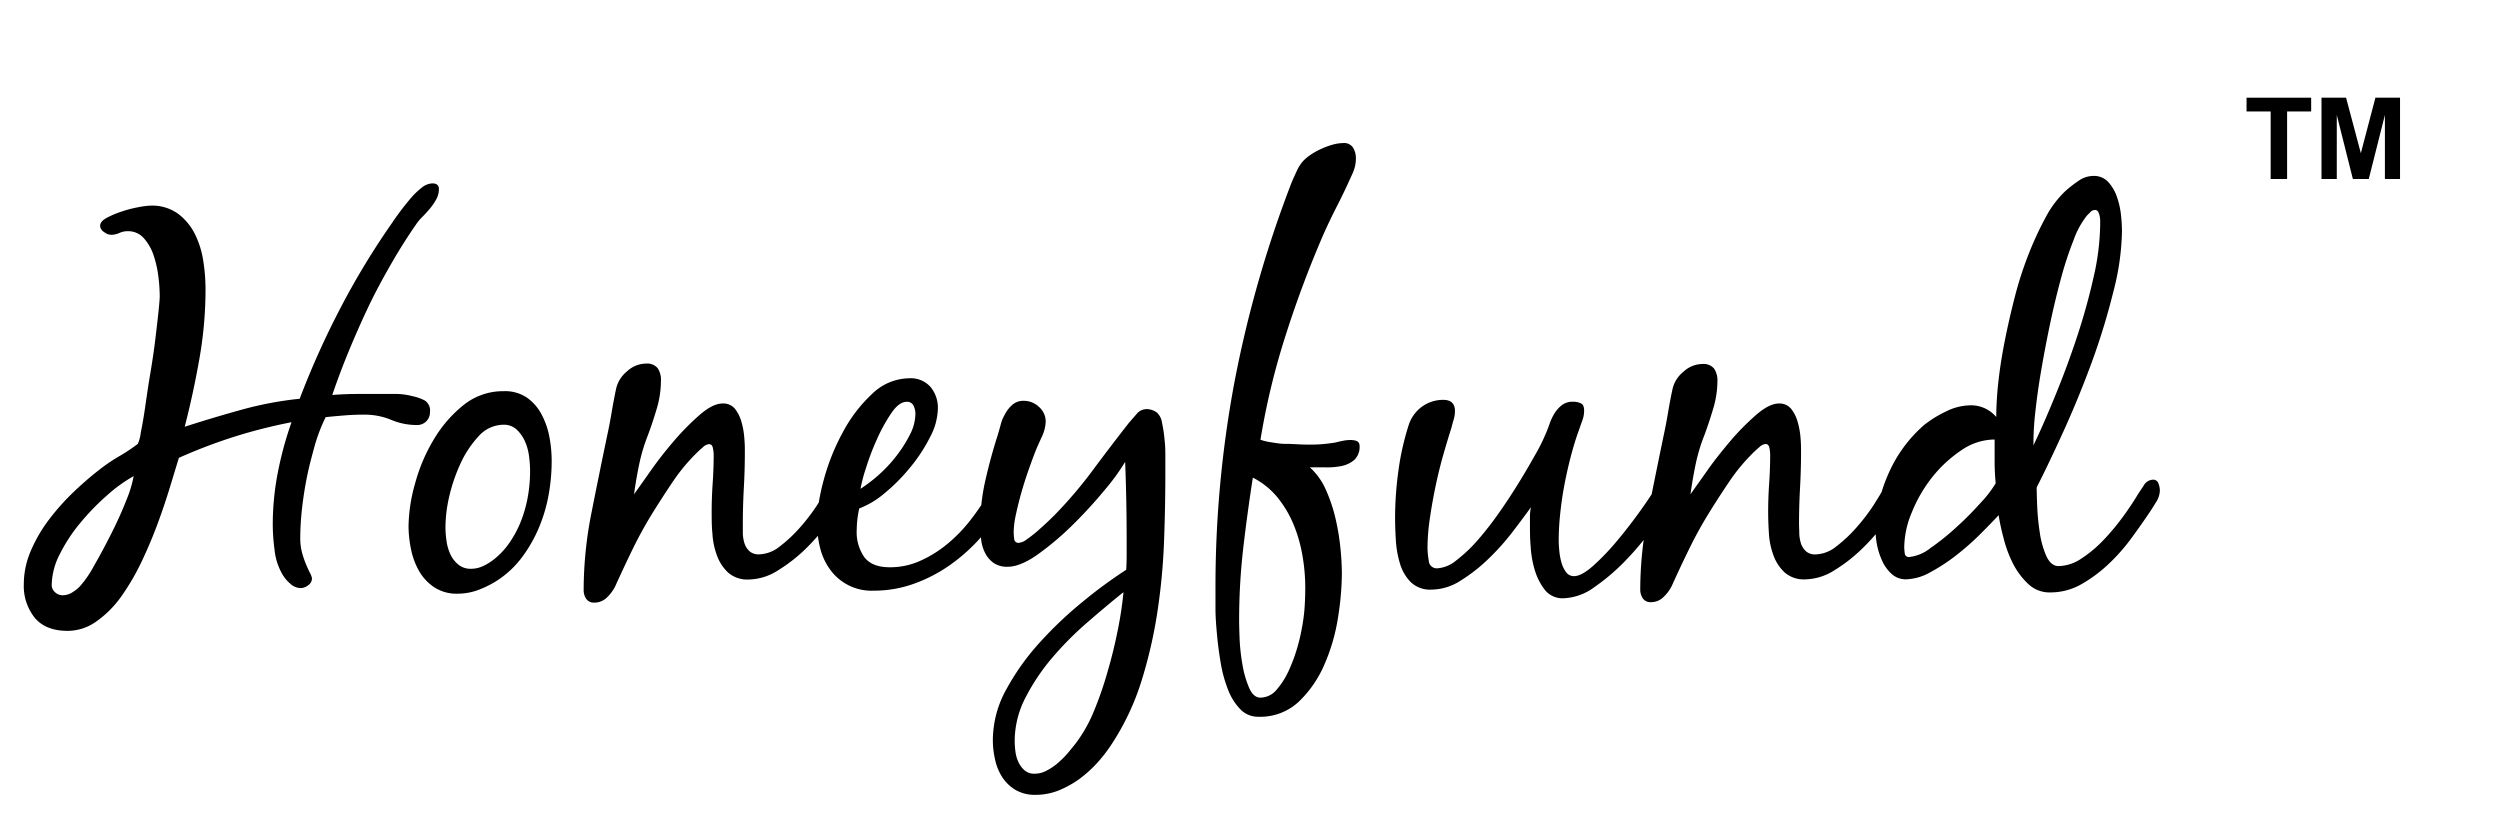 <svg id="Layer_1" data-name="Layer 1" xmlns="http://www.w3.org/2000/svg" viewBox="0 0 495.67 165"><defs><style>.cls-1{fill:none;}</style></defs><title>honeyfund</title><path class="cls-1" d="M177.67,90.48a25.89,25.89,0,0,0,2.72-4.26A9.26,9.26,0,0,0,181.5,82a3.67,3.67,0,0,0-.35-1.58,1.36,1.36,0,0,0-1.36-.76c-1,0-2,.73-3,2.18a32.92,32.92,0,0,0-2.82,5.08,49.07,49.07,0,0,0-2.22,5.79,30.59,30.59,0,0,0-1.11,4.21,30.46,30.46,0,0,0,3.53-2.69A27.48,27.48,0,0,0,177.67,90.48Z"/><path class="cls-1" d="M208.85,130.17a41.33,41.33,0,0,0-5.4,8,18.82,18.82,0,0,0-2.17,8.68,16.24,16.24,0,0,0,.15,2.07,6.86,6.86,0,0,0,.61,2.12,4.75,4.75,0,0,0,1.21,1.61,2.88,2.88,0,0,0,2,.66,5,5,0,0,0,2.36-.61,11.38,11.38,0,0,0,2.23-1.51,18.23,18.23,0,0,0,2-2c.61-.7,1.15-1.36,1.62-2a28.45,28.45,0,0,0,3.58-6.41,70.18,70.18,0,0,0,2.72-7.92c.78-2.76,1.43-5.5,2-8.23a71.21,71.21,0,0,0,1.11-7.41c-2.15,1.74-4.47,3.7-7,5.85A64.89,64.89,0,0,0,208.85,130.17Z"/><path class="cls-1" d="M104.11,87.49a7.14,7.14,0,0,0-1.61-2.32,3.69,3.69,0,0,0-2.62-1,6.66,6.66,0,0,0-5,2.32,20.36,20.36,0,0,0-3.64,5.56A33.73,33.73,0,0,0,89,98.74a27.87,27.87,0,0,0-.75,5.75,18.94,18.94,0,0,0,.2,2.68,9.39,9.39,0,0,0,.75,2.67,5.81,5.81,0,0,0,1.57,2.07,3.76,3.76,0,0,0,2.52.86,5.66,5.66,0,0,0,2.47-.56A11.13,11.13,0,0,0,98,110.85a15.13,15.13,0,0,0,3.28-3.58,21.29,21.29,0,0,0,2.22-4.39,26,26,0,0,0,1.26-4.79,29.67,29.67,0,0,0,.4-4.79,22.15,22.15,0,0,0-.2-2.83A10.24,10.24,0,0,0,104.11,87.49Z"/><path class="cls-1" d="M16,103.64a31.87,31.87,0,0,0-4.08,6.2A13.79,13.79,0,0,0,10.28,116a1.86,1.86,0,0,0,.66,1.41,2.12,2.12,0,0,0,1.46.61,3.6,3.6,0,0,0,1.87-.51,8,8,0,0,0,1.56-1.21,20.93,20.93,0,0,0,2.82-4.09c1.15-2,2.29-4.12,3.44-6.4s2.13-4.51,3-6.66a23.29,23.29,0,0,0,1.47-4.75,29.52,29.52,0,0,0-5.25,3.79A47.16,47.16,0,0,0,16,103.64Z"/><path class="cls-1" d="M256.47,104a21.69,21.69,0,0,0-3.18-5.35,15.13,15.13,0,0,0-4.89-3.93q-1.11,7.07-1.92,14.12a124.78,124.78,0,0,0-.8,14.23c0,.74,0,1.93.09,3.58a40.33,40.33,0,0,0,.56,5.1,20.12,20.12,0,0,0,1.31,4.59c.57,1.31,1.33,2,2.27,2a4.22,4.22,0,0,0,3.23-1.61,15.43,15.43,0,0,0,2.42-3.84,32.08,32.08,0,0,0,1.67-4.54,35.58,35.58,0,0,0,.86-3.63,34.88,34.88,0,0,0,.55-4c.1-1.32.15-2.64.15-4v-.3a36.83,36.83,0,0,0-.56-6.25A28.54,28.54,0,0,0,256.47,104Z"/><path class="cls-1" d="M411.8,66.76q2-6,3.28-11.8a48.85,48.85,0,0,0,1.31-10.5v-.61a4.85,4.85,0,0,0-.1-1A3,3,0,0,0,416,42a.66.66,0,0,0-.61-.35,1.23,1.23,0,0,0-.9.4l-.71.71a17,17,0,0,0-2.62,4.79,70.37,70.37,0,0,0-2.48,7.51q-1.16,4.25-2.17,9t-1.76,9.18c-.51,3-.89,5.66-1.16,8.12a57,57,0,0,0-.41,5.9v1q2-4.23,4.34-9.89T411.8,66.76Z"/><path class="cls-1" d="M395.5,87.14a11.75,11.75,0,0,0-6.65,2.17,25.33,25.33,0,0,0-5.76,5.35,27.84,27.84,0,0,0-4,6.91,18.36,18.36,0,0,0-1.51,6.86,9.36,9.36,0,0,0,.1,1.26.8.8,0,0,0,.91.75,8.25,8.25,0,0,0,4.23-1.81,47.61,47.61,0,0,0,5.25-4.24c1.75-1.61,3.34-3.23,4.79-4.84a22.14,22.14,0,0,0,2.88-3.73c-.14-1.48-.21-2.93-.21-4.34Z"/><path d="M84.49,83.56a2.53,2.53,0,0,0,.76-1.87,2.37,2.37,0,0,0-1-2.27,9.13,9.13,0,0,0-2.42-.86,13.22,13.22,0,0,0-3-.45c-1,0-2,0-3,0H70.82c-1.61,0-3.26.07-4.94.2.94-2.76,2-5.61,3.22-8.57S71.63,63.8,73,60.91s2.91-5.72,4.49-8.48,3.21-5.35,4.89-7.77a9.75,9.75,0,0,1,1.31-1.61c.54-.54,1.06-1.11,1.57-1.72a10.89,10.89,0,0,0,1.26-1.86,4.15,4.15,0,0,0,.5-2c0-.74-.43-1.11-1.31-1.11a3.58,3.58,0,0,0-2.17.91,15.07,15.07,0,0,0-2.22,2.17c-.7.84-1.38,1.68-2,2.52s-1.13,1.53-1.47,2.07A152,152,0,0,0,67.54,61a166.22,166.22,0,0,0-8.12,18.06,70.15,70.15,0,0,0-11.51,2.17q-5.64,1.56-11.29,3.38Q38.33,78,39.54,71.1a79.26,79.26,0,0,0,1.21-13.83,36.76,36.76,0,0,0-.45-5.55,17.84,17.84,0,0,0-1.67-5.34,11.37,11.37,0,0,0-3.33-4,8.76,8.76,0,0,0-5.45-1.61,15.36,15.36,0,0,0-2.36.3,23.28,23.28,0,0,0-3.33.86,18.42,18.42,0,0,0-3,1.26c-.87.47-1.31,1-1.31,1.61A1.57,1.57,0,0,0,20.63,46a2.35,2.35,0,0,0,1.35.55,4,4,0,0,0,1.67-.35,3.84,3.84,0,0,1,1.66-.36,4.11,4.11,0,0,1,3.28,1.47,9.8,9.8,0,0,1,1.92,3.48A21.45,21.45,0,0,1,31.42,55a32.35,32.35,0,0,1,.25,3.69c0,.47-.08,1.51-.25,3.13s-.39,3.49-.65,5.64-.6,4.41-1,6.77-.71,4.54-1,6.55-.59,3.69-.86,5A7.57,7.57,0,0,1,27.33,88a34.17,34.17,0,0,1-3.63,2.42,34.17,34.17,0,0,0-3.63,2.42,67.39,67.39,0,0,0-5.25,4.49,46.08,46.08,0,0,0-5,5.55,29.09,29.09,0,0,0-3.68,6.26,16.8,16.8,0,0,0-1.42,6.7A10.08,10.08,0,0,0,6.9,122.5q2.17,2.58,6.51,2.58a9.8,9.8,0,0,0,5.7-1.87A20.67,20.67,0,0,0,24,118.32a46,46,0,0,0,4-6.81c1.21-2.53,2.28-5.06,3.23-7.62s1.76-5,2.47-7.32,1.29-4.25,1.77-5.8a106.32,106.32,0,0,1,11-4.19A103.59,103.59,0,0,1,57.8,83.71a69.93,69.93,0,0,0-2.72,10,54.31,54.31,0,0,0-1,10.34,38.77,38.77,0,0,0,.36,5A12.06,12.06,0,0,0,56,113.88a7.11,7.11,0,0,0,1.51,1.81,3.12,3.12,0,0,0,2.12.91,2.53,2.53,0,0,0,1.47-.56,1.62,1.62,0,0,0,.75-1.35,2.76,2.76,0,0,0-.35-1c-.24-.48-.51-1.06-.81-1.77a19.26,19.26,0,0,1-.81-2.37,11.08,11.08,0,0,1-.35-2.83,55.07,55.07,0,0,1,.35-5.9c.24-2.12.57-4.24,1-6.36s1-4.2,1.56-6.25a34.51,34.51,0,0,1,2.12-5.5c1.28-.14,2.54-.25,3.79-.35s2.5-.15,3.78-.15a13.83,13.83,0,0,1,5.35,1,13.08,13.08,0,0,0,5.15,1.06A2.53,2.53,0,0,0,84.49,83.56ZM25.06,99.15q-1.26,3.22-3,6.66c-1.15,2.28-2.29,4.42-3.44,6.4a20.93,20.93,0,0,1-2.82,4.09,8,8,0,0,1-1.56,1.21,3.6,3.6,0,0,1-1.87.51,2.12,2.12,0,0,1-1.46-.61,1.86,1.86,0,0,1-.66-1.41,13.79,13.79,0,0,1,1.62-6.16,31.87,31.87,0,0,1,4.08-6.2,47.16,47.16,0,0,1,5.3-5.45,29.52,29.52,0,0,1,5.25-3.79A23.29,23.29,0,0,1,25.06,99.15Z"/><path d="M107.39,82.2a9.34,9.34,0,0,0-2.87-3.33,7.7,7.7,0,0,0-4.64-1.31,12.49,12.49,0,0,0-8,2.77A25.1,25.1,0,0,0,86,87.14a34.08,34.08,0,0,0-3.69,8.68A32.56,32.56,0,0,0,81,104.29a23.15,23.15,0,0,0,.5,4.64,14.47,14.47,0,0,0,1.62,4.34,9.6,9.6,0,0,0,3,3.18,8.05,8.05,0,0,0,4.6,1.26,11.74,11.74,0,0,0,4.13-.75,19.8,19.8,0,0,0,3.74-1.87,19.22,19.22,0,0,0,4.94-4.65,27.72,27.72,0,0,0,3.33-5.85,30.78,30.78,0,0,0,1.92-6.5,38.38,38.38,0,0,0,.6-6.71,25.84,25.84,0,0,0-.45-4.74A15.42,15.42,0,0,0,107.39,82.2Zm-2.67,15.89a26,26,0,0,1-1.26,4.79,21.29,21.29,0,0,1-2.22,4.39A15.13,15.13,0,0,1,98,110.85a11.13,11.13,0,0,1-2.17,1.36,5.66,5.66,0,0,1-2.47.56,3.76,3.76,0,0,1-2.52-.86,5.81,5.81,0,0,1-1.57-2.07,9.39,9.39,0,0,1-.75-2.67,18.94,18.94,0,0,1-.2-2.68A27.87,27.87,0,0,1,89,98.74a33.73,33.73,0,0,1,2.22-6.65,20.36,20.36,0,0,1,3.64-5.56,6.66,6.66,0,0,1,5-2.32,3.69,3.69,0,0,1,2.62,1,7.14,7.14,0,0,1,1.61,2.32,10.24,10.24,0,0,1,.81,3,22.15,22.15,0,0,1,.2,2.83A29.67,29.67,0,0,1,104.72,98.09Z"/><path d="M230.39,83.81a3.35,3.35,0,0,0-1-2,3.5,3.5,0,0,0-2-.7,2.6,2.6,0,0,0-2.06,1l-1.57,1.81c-2.42,3.1-4.79,6.2-7.11,9.33a85.81,85.81,0,0,1-7.62,8.93l-1.36,1.32c-.64.6-1.32,1.21-2,1.81a24.41,24.41,0,0,1-2.07,1.61,3.08,3.08,0,0,1-1.61.71.82.82,0,0,1-.91-.8,10.55,10.55,0,0,1-.1-1.32,17.57,17.57,0,0,1,.45-3.53q.45-2.11,1.11-4.44c.44-1.54.91-3,1.42-4.44s.92-2.55,1.26-3.43.77-1.8,1.31-3a7.76,7.76,0,0,0,.8-3.08A3.84,3.84,0,0,0,206,80.68a4.35,4.35,0,0,0-3-1.21,3.32,3.32,0,0,0-2.31.81,6.67,6.67,0,0,0-1.52,2,7.56,7.56,0,0,0-.75,1.86c-.17.64-.36,1.3-.56,2-.94,2.89-1.76,5.89-2.47,9a40.71,40.71,0,0,0-.83,5c-.75,1.12-1.56,2.24-2.45,3.36a29.87,29.87,0,0,1-4.44,4.48,23.34,23.34,0,0,1-5.25,3.23,14.51,14.51,0,0,1-6,1.26c-2.36,0-4-.65-5.05-2a8.67,8.67,0,0,1-1.51-5.41,20.61,20.61,0,0,1,.5-4.25,17.31,17.31,0,0,0,5-3,36.25,36.25,0,0,0,5.09-5.12,32.33,32.33,0,0,0,3.94-6,12.64,12.64,0,0,0,1.56-5.62,6.47,6.47,0,0,0-1.46-4.35A5.21,5.21,0,0,0,180.29,75a10.71,10.71,0,0,0-7.41,3.13,28.79,28.79,0,0,0-5.8,7.62,43,43,0,0,0-3.74,9.33,44.45,44.45,0,0,0-1,4.54l-.32.51a38.61,38.61,0,0,1-3.43,4.48,27.63,27.63,0,0,1-4,3.74,6.82,6.82,0,0,1-4.09,1.56,2.68,2.68,0,0,1-1.87-.6,3.54,3.54,0,0,1-1-1.52,7.18,7.18,0,0,1-.35-2c0-.7,0-1.36,0-2,0-2.35.07-4.71.2-7.06s.2-4.71.2-7.07c0-.74,0-1.64-.1-2.72a15.82,15.82,0,0,0-.55-3.23,7.48,7.48,0,0,0-1.36-2.72A3,3,0,0,0,143.26,80c-1.28,0-2.77.74-4.49,2.22a49.56,49.56,0,0,0-5.09,5.14q-2.53,2.93-4.69,6t-3.28,4.64c.27-2,.6-3.9,1-5.85a35.15,35.15,0,0,1,1.71-5.76c.61-1.61,1.2-3.38,1.77-5.29a19.34,19.34,0,0,0,.85-5.5A4.2,4.2,0,0,0,130.4,73a2.73,2.73,0,0,0-2.37-.91,5.57,5.57,0,0,0-3.68,1.51A6.26,6.26,0,0,0,122.17,77q-.49,2.33-.9,4.74c-.27,1.62-.57,3.2-.91,4.74q-1.52,7.27-3.08,15.14a78.81,78.81,0,0,0-1.56,15.33,3.07,3.07,0,0,0,.5,1.77,1.83,1.83,0,0,0,1.62.76,3.49,3.49,0,0,0,2.47-1A7.91,7.91,0,0,0,122,116.2c1.15-2.56,2.33-5.06,3.53-7.52a82.63,82.63,0,0,1,4-7.21q1.82-2.93,4-6.16a36.77,36.77,0,0,1,4.74-5.65c.27-.26.64-.6,1.11-1a2,2,0,0,1,1.21-.6c.4,0,.66.27.76.8a7.51,7.51,0,0,1,.15,1.22c0,2-.07,3.86-.2,5.75s-.2,3.8-.2,5.75c0,1.28,0,2.69.15,4.24a15,15,0,0,0,.91,4.34,8.65,8.65,0,0,0,2.21,3.37,5.78,5.78,0,0,0,4.09,1.37,11.13,11.13,0,0,0,5.8-1.82,31.14,31.14,0,0,0,5.65-4.44q1.18-1.17,2.25-2.4a19.89,19.89,0,0,0,.43,2.35,12.21,12.21,0,0,0,2,4.34,10.1,10.1,0,0,0,8.63,4.18,23.32,23.32,0,0,0,8-1.38,29.82,29.82,0,0,0,7.17-3.73,35.34,35.34,0,0,0,6.09-5.47l.06.55a7.73,7.73,0,0,0,.81,2.62,5.4,5.4,0,0,0,1.66,1.92,4.71,4.71,0,0,0,2.78.75q2.52,0,6-2.47a57.28,57.28,0,0,0,6.91-5.85A90.62,90.62,0,0,0,219,97.18a43.36,43.36,0,0,0,4.08-5.6c.21,5.25.3,10.46.3,15.64v2.93q0,1.41-.09,2.82a91.52,91.52,0,0,0-8.53,6.26,77.41,77.41,0,0,0-8.58,8.12,47.74,47.74,0,0,0-6.66,9.33,20.85,20.85,0,0,0-2.67,10,17.24,17.24,0,0,0,.46,4,10.31,10.31,0,0,0,1.46,3.49,8.05,8.05,0,0,0,2.62,2.47,7.58,7.58,0,0,0,3.93.95,12.26,12.26,0,0,0,4.65-.9,19.54,19.54,0,0,0,4.14-2.32,24.47,24.47,0,0,0,3.58-3.28,29.94,29.94,0,0,0,2.87-3.78,50,50,0,0,0,5.8-12.42,92.9,92.9,0,0,0,3.13-13.67,123.28,123.28,0,0,0,1.31-14.12q.26-7.12.25-13.77V90.77c0-1.14,0-2.32-.15-3.53A27.18,27.18,0,0,0,230.39,83.81Zm-58.67,8.91a49.07,49.07,0,0,1,2.22-5.79,32.92,32.92,0,0,1,2.82-5.08c1-1.45,2-2.18,3-2.18a1.36,1.36,0,0,1,1.36.76A3.67,3.67,0,0,1,181.5,82a9.26,9.26,0,0,1-1.11,4.21,25.89,25.89,0,0,1-2.72,4.26,27.48,27.48,0,0,1-3.53,3.76,30.46,30.46,0,0,1-3.53,2.69A30.59,30.59,0,0,1,171.72,92.72Zm49.94,32c-.54,2.73-1.19,5.47-2,8.23a70.18,70.18,0,0,1-2.72,7.92,28.45,28.45,0,0,1-3.58,6.41c-.47.6-1,1.26-1.62,2a18.23,18.23,0,0,1-2,2,11.38,11.38,0,0,1-2.23,1.51,5,5,0,0,1-2.36.61,2.88,2.88,0,0,1-2-.66,4.75,4.75,0,0,1-1.21-1.61,6.86,6.86,0,0,1-.61-2.12,16.24,16.24,0,0,1-.15-2.07,18.82,18.82,0,0,1,2.17-8.68,41.33,41.33,0,0,1,5.4-8,64.89,64.89,0,0,1,7-7c2.49-2.15,4.81-4.11,7-5.85A71.21,71.21,0,0,1,221.66,124.72Z"/><path d="M269,87.44a3.45,3.45,0,0,0-1.16-.2,7.94,7.94,0,0,0-1.56.15q-.76.15-1.56.36-1.22.19-2.43.3c-.81.07-1.65.1-2.52.1-.61,0-1.36,0-2.27-.05S255.7,88,254.76,88s-1.85-.17-2.73-.31a10.9,10.9,0,0,1-2.12-.5,142.8,142.8,0,0,1,5-20.73,212.26,212.26,0,0,1,7.46-19.93c.87-1.95,1.8-3.89,2.78-5.8s1.9-3.85,2.77-5.8a10.35,10.35,0,0,0,.66-1.67,6.88,6.88,0,0,0,.25-1.87,4,4,0,0,0-.56-2.11,2.1,2.1,0,0,0-2-.91,7.79,7.79,0,0,0-2,.3,14.18,14.18,0,0,0-2.22.81A13,13,0,0,0,260,30.59a9.88,9.88,0,0,0-1.56,1.26,7.7,7.7,0,0,0-1.31,2c-.34.74-.68,1.48-1,2.22a229.31,229.31,0,0,0-11.36,39.6,220.12,220.12,0,0,0-3.78,41.11c0,.94,0,2.24,0,3.89s.14,3.39.31,5.24.42,3.74.75,5.65a26.08,26.08,0,0,0,1.46,5.25,11.4,11.4,0,0,0,2.43,3.84,4.88,4.88,0,0,0,3.58,1.46,11.16,11.16,0,0,0,8-3,22.37,22.37,0,0,0,5.09-7.41,37.64,37.64,0,0,0,2.68-9.29,57.91,57.91,0,0,0,.76-8.63,52.9,52.9,0,0,0-.31-5.34,45.86,45.86,0,0,0-1-5.85A31.32,31.32,0,0,0,262.83,97a13.06,13.06,0,0,0-3.13-4.34c.87,0,1.88,0,3,0a14.51,14.51,0,0,0,3.22-.25,5.62,5.62,0,0,0,2.58-1.21,3.56,3.56,0,0,0,1.06-2.83A1,1,0,0,0,269,87.44ZM258.79,116.7c0,1.35-.05,2.67-.15,4a34.88,34.88,0,0,1-.55,4,35.58,35.58,0,0,1-.86,3.63,32.08,32.08,0,0,1-1.67,4.54,15.43,15.43,0,0,1-2.42,3.84,4.22,4.22,0,0,1-3.23,1.61c-.94,0-1.7-.65-2.27-2a20.12,20.12,0,0,1-1.31-4.59,40.33,40.33,0,0,1-.56-5.1c-.06-1.65-.09-2.84-.09-3.58a124.78,124.78,0,0,1,.8-14.23q.81-7,1.92-14.12a15.13,15.13,0,0,1,4.89,3.93,21.69,21.69,0,0,1,3.18,5.35,28.54,28.54,0,0,1,1.76,6.16,36.83,36.83,0,0,1,.56,6.25Z"/><path d="M427.94,95.82a1.09,1.09,0,0,0-1.16-.71A2.22,2.22,0,0,0,425,96.32c-.54.81-1,1.48-1.31,2-.68,1.14-1.6,2.52-2.78,4.14a46.57,46.57,0,0,1-3.83,4.59,24.58,24.58,0,0,1-4.39,3.68,8.32,8.32,0,0,1-4.54,1.51c-1,0-1.82-.67-2.43-2a17.7,17.7,0,0,1-1.3-4.68,46.1,46.1,0,0,1-.51-5.25c-.07-1.72-.1-3-.1-3.68,1.62-3.17,3.41-6.93,5.4-11.31s3.83-8.89,5.55-13.57A135.62,135.62,0,0,0,419,57.88a50.44,50.44,0,0,0,1.72-12.11,31.71,31.71,0,0,0-.2-3.18,15.79,15.79,0,0,0-.81-3.58A8.38,8.38,0,0,0,418,36.09a3.8,3.8,0,0,0-2.93-1.21,5.16,5.16,0,0,0-3,1,25,25,0,0,0-2.57,2,19.85,19.85,0,0,0-3.93,5.25,64.59,64.59,0,0,0-3.38,7.31,72,72,0,0,0-2.73,8.48q-1.15,4.48-2,8.78t-1.27,8.22a67.26,67.26,0,0,0-.4,6.76,6.52,6.52,0,0,0-5.15-2.32,11.14,11.14,0,0,0-4.89,1.26,22,22,0,0,0-4.29,2.67,27.14,27.14,0,0,0-7,9.54,30.78,30.78,0,0,0-1.4,3.73c-.44.77-1,1.63-1.58,2.58a38.61,38.61,0,0,1-3.43,4.48,27.63,27.63,0,0,1-4,3.74,6.8,6.8,0,0,1-4.09,1.56,2.68,2.68,0,0,1-1.87-.6,3.73,3.73,0,0,1-1-1.52,7.18,7.18,0,0,1-.35-2c0-.7-.05-1.36-.05-2,0-2.35.07-4.71.2-7.06s.2-4.71.2-7.07c0-.74,0-1.64-.09-2.72a15.85,15.85,0,0,0-.56-3.23,7.48,7.48,0,0,0-1.36-2.72A3,3,0,0,0,352.73,80c-1.29,0-2.78.74-4.5,2.22a49.56,49.56,0,0,0-5.09,5.14c-1.68,2-3.25,3.94-4.69,6s-2.54,3.56-3.28,4.64c.27-2,.6-3.9,1-5.85a35.15,35.15,0,0,1,1.71-5.76c.61-1.61,1.2-3.38,1.77-5.29a19.37,19.37,0,0,0,.86-5.5,4.2,4.2,0,0,0-.66-2.52,2.73,2.73,0,0,0-2.37-.91,5.57,5.57,0,0,0-3.68,1.51A6.18,6.18,0,0,0,331.64,77c-.34,1.55-.64,3.13-.91,4.74s-.57,3.2-.91,4.74q-1.15,5.58-2.35,11.51c-.55.87-1.42,2.14-2.64,3.83s-2.74,3.65-4.29,5.5a47.11,47.11,0,0,1-4.64,4.84c-1.55,1.38-2.83,2.07-3.83,2.07a1.89,1.89,0,0,1-1.62-.86,6.13,6.13,0,0,1-.91-2,13.33,13.33,0,0,1-.4-2.37c-.07-.8-.1-1.44-.1-1.91a52,52,0,0,1,.3-5.25q.3-2.92.86-5.85t1.31-5.75q.75-2.83,1.56-5c.21-.61.42-1.23.66-1.87a5.7,5.7,0,0,0,.35-2q0-1.11-.66-1.41a3.53,3.53,0,0,0-1.56-.31,3.46,3.46,0,0,0-2.17.66,6.26,6.26,0,0,0-1.46,1.61,10.64,10.64,0,0,0-1,2.12q-.41,1.17-.81,2.07a36,36,0,0,1-2,4c-.95,1.68-2,3.51-3.23,5.5s-2.53,4-3.94,6a66.13,66.13,0,0,1-4.28,5.5,29.43,29.43,0,0,1-4.24,4,6.51,6.51,0,0,1-3.79,1.57,1.57,1.57,0,0,1-1.66-1.51,15.72,15.72,0,0,1-.25-2.53,40.53,40.53,0,0,1,.45-5.75c.3-2.08.67-4.19,1.11-6.31s.94-4.19,1.51-6.2,1.13-3.87,1.67-5.55c.13-.54.28-1.09.45-1.66a5.83,5.83,0,0,0,.25-1.67q0-2.22-2.31-2.22A7.13,7.13,0,0,0,282,80.58a7.22,7.22,0,0,0-2.68,3.63,52,52,0,0,0-2.06,9.14,68.26,68.26,0,0,0-.66,9.33c0,1.28.05,2.74.15,4.39a20.08,20.08,0,0,0,.81,4.64,8.83,8.83,0,0,0,2.12,3.68,5.53,5.53,0,0,0,4.18,1.51,10.77,10.77,0,0,0,5.7-1.76,32.6,32.6,0,0,0,5.5-4.29,47.44,47.44,0,0,0,4.8-5.35q2.16-2.82,3.68-4.94a9.35,9.35,0,0,0-.2,1.92v1.91c0,1.08,0,2.44.15,4.09a19.76,19.76,0,0,0,.85,4.69,11.9,11.9,0,0,0,2,3.84,4.46,4.46,0,0,0,3.64,1.61,11,11,0,0,0,6.15-2.22,40.77,40.77,0,0,0,6.25-5.35c1.25-1.29,2.41-2.61,3.51-4a74.8,74.8,0,0,0-.68,9.81,3.14,3.14,0,0,0,.5,1.77,1.83,1.83,0,0,0,1.62.76,3.47,3.47,0,0,0,2.47-1,7.91,7.91,0,0,0,1.66-2.22c1.15-2.56,2.33-5.06,3.54-7.52a80,80,0,0,1,4-7.21q1.81-2.93,4-6.16a36.77,36.77,0,0,1,4.74-5.65c.27-.26.64-.6,1.11-1a2.05,2.05,0,0,1,1.21-.6c.4,0,.66.27.76.8a7.51,7.51,0,0,1,.15,1.22c0,2-.07,3.86-.2,5.75s-.2,3.8-.2,5.75c0,1.28.05,2.69.15,4.24a15,15,0,0,0,.91,4.34,8.65,8.65,0,0,0,2.21,3.37,5.78,5.78,0,0,0,4.09,1.37,11.13,11.13,0,0,0,5.8-1.82,31.14,31.14,0,0,0,5.65-4.44c.89-.87,1.72-1.77,2.51-2.69a14.89,14.89,0,0,0,.32,2.39,14.19,14.19,0,0,0,1.06,3.08,7.77,7.77,0,0,0,1.86,2.47,4.12,4.12,0,0,0,2.78,1,10.36,10.36,0,0,0,4.84-1.42,35.58,35.58,0,0,0,5.15-3.38,51.29,51.29,0,0,0,4.74-4.18q2.22-2.22,3.63-3.74c.2,1.35.53,2.9,1,4.65a23.59,23.59,0,0,0,1.87,5,14.64,14.64,0,0,0,3,4,6.12,6.12,0,0,0,4.39,1.67,12.38,12.38,0,0,0,6.11-1.61,28,28,0,0,0,5.4-4,37.37,37.37,0,0,0,4.59-5.2c1.38-1.88,2.6-3.63,3.68-5.24.4-.61.82-1.28,1.26-2a4.31,4.31,0,0,0,.66-2.22A4.13,4.13,0,0,0,427.94,95.82Zm-35.11,3.73c-1.45,1.61-3,3.23-4.79,4.84a47.61,47.61,0,0,1-5.25,4.24,8.25,8.25,0,0,1-4.23,1.81.8.8,0,0,1-.91-.75,9.36,9.36,0,0,1-.1-1.26,18.36,18.36,0,0,1,1.51-6.86,27.84,27.84,0,0,1,4-6.91,25.33,25.33,0,0,1,5.76-5.35,11.75,11.75,0,0,1,6.65-2.17v4.34c0,1.41.07,2.86.21,4.34A22.14,22.14,0,0,1,392.83,99.55Zm10.34-12.31a57,57,0,0,1,.41-5.9c.27-2.46.65-5.16,1.16-8.12s1.09-6,1.76-9.18,1.4-6.16,2.17-9a70.37,70.37,0,0,1,2.48-7.51,17,17,0,0,1,2.62-4.79l.71-.71a1.23,1.23,0,0,1,.9-.4A.66.66,0,0,1,416,42a3,3,0,0,1,.3.86,4.85,4.85,0,0,1,.1,1v.61A48.85,48.85,0,0,1,415.08,55q-1.31,5.85-3.28,11.8t-4.29,11.6q-2.31,5.65-4.34,9.89Z"/><path d="M450.2,35.49V22.1h-4.78V19.37h12.81V22.1h-4.77V35.49Z"/><path d="M460.28,35.49V19.37h4.87l2.93,11,2.89-11h4.88V35.49h-3V22.8l-3.2,12.69H466.5L463.31,22.8V35.49Z"/></svg>